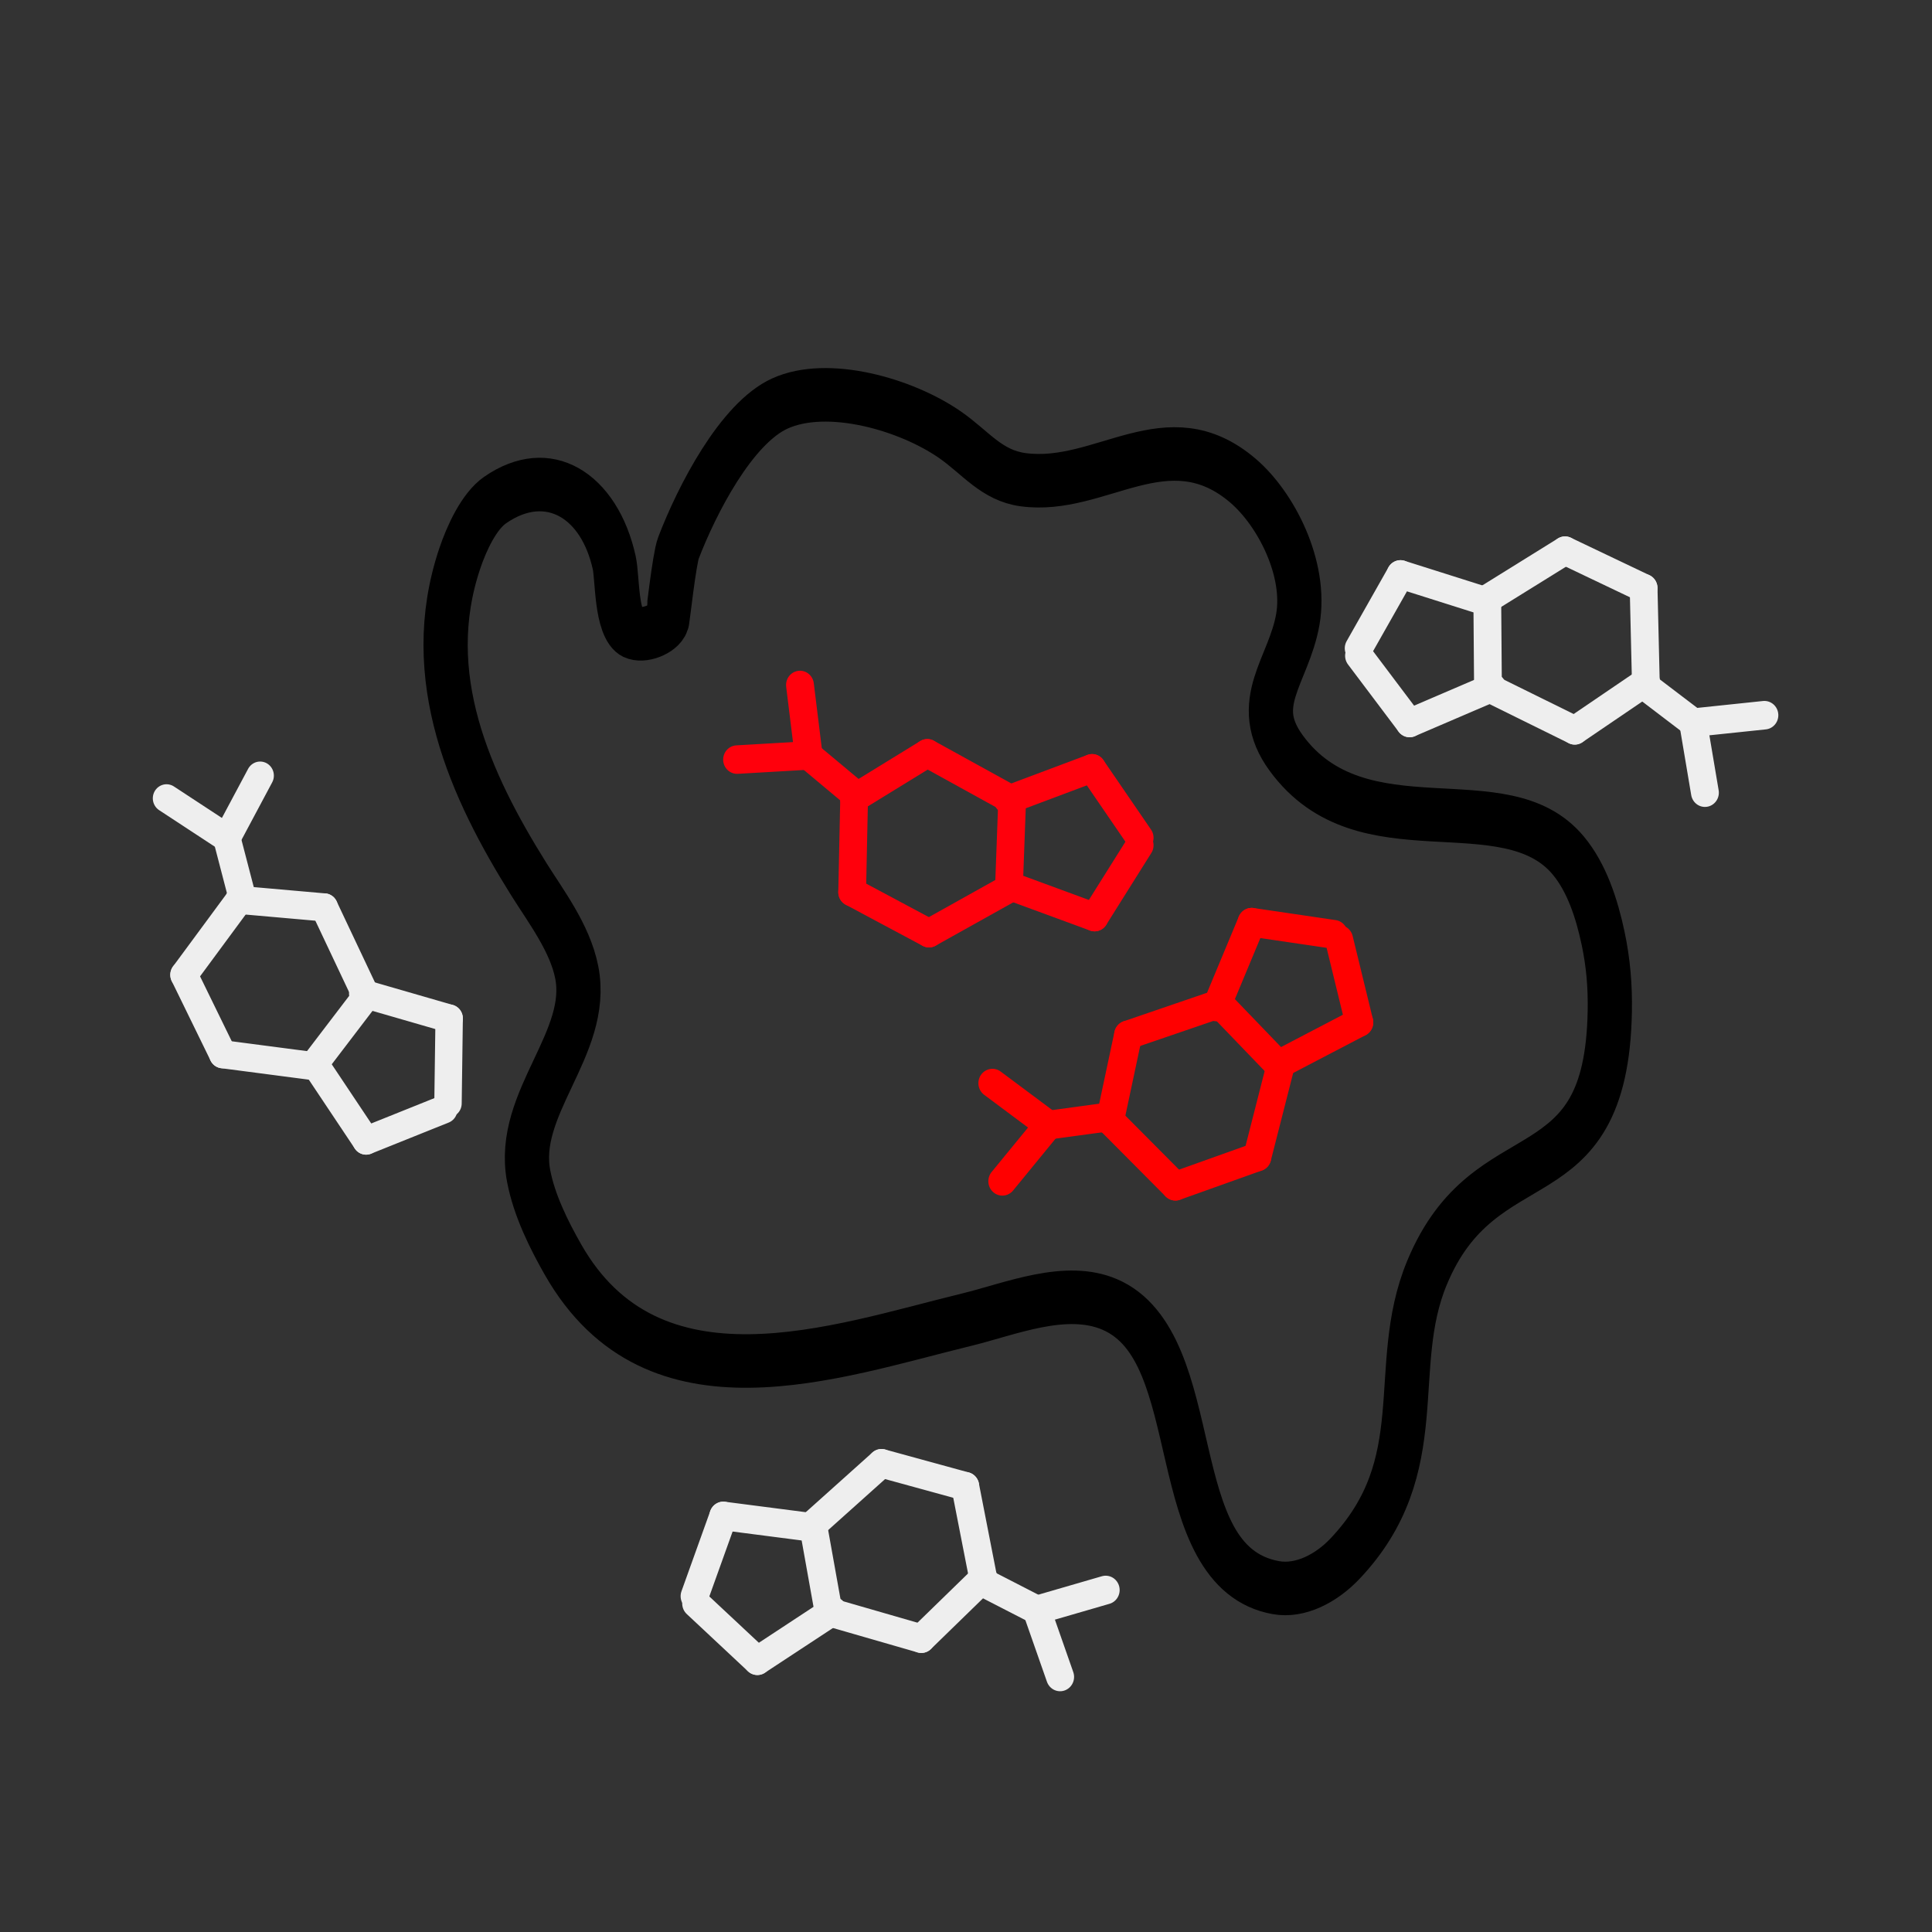 <?xml version="1.0" encoding="UTF-8" standalone="no"?>
<!DOCTYPE svg PUBLIC "-//W3C//DTD SVG 1.1//EN" "http://www.w3.org/Graphics/SVG/1.1/DTD/svg11.dtd">
<svg width="100%" height="100%" viewBox="0 0 1024 1024" version="1.1" xmlns="http://www.w3.org/2000/svg" xmlns:xlink="http://www.w3.org/1999/xlink" xml:space="preserve" xmlns:serif="http://www.serif.com/" style="fill-rule:evenodd;clip-rule:evenodd;stroke-linecap:round;stroke-linejoin:round;stroke-miterlimit:1.5;">
    <rect x="0" y="0" width="1024" height="1024" fill="#333333" stroke="none"/>
    <g transform="matrix(1.008,0,0,1.22,39.136,-37.207)">
        <path d="M312.045,299.708C312.333,298.936 315.735,273.243 317.896,268.583C327.644,247.556 348.309,214.441 371.21,205.813C396.416,196.317 437.651,206.155 460.67,219.352C474.224,227.123 482.469,237.039 499.166,238.9C540.069,243.46 575.01,211.317 614.708,239.301C632.139,251.588 648.28,277.593 643.58,299.627C638.806,322.013 618.318,335.992 637.456,357.631C677.36,402.75 752.457,369.057 785.808,402.175C795.505,411.805 800.799,425.187 804.126,438.187C806.826,448.736 807.855,458.847 807.626,469.752C805.88,552.882 742.323,522.048 711.495,583.476C690.718,624.874 715.04,667.04 668.297,707.734C658.654,716.129 644.974,722.152 632.042,720.232C571.406,711.228 596.991,615.799 544.716,597.215C521.537,588.975 492.437,599.196 469.419,603.825C400.513,617.681 304.643,646.524 257.199,577.707C249.882,567.094 242.111,554.237 239.154,541.455C231.793,509.642 271.858,483.877 264.417,452.848C260.844,437.951 248.158,424.247 239.154,412.35C208.55,371.916 182.088,324.372 202.9,273.189C206.455,264.446 212.96,252.644 221.492,247.753C249.723,231.568 276.43,245.983 284.157,274.992C285.918,281.602 285.002,301.84 293.179,305.035C299.904,307.662 310.637,303.477 312.045,299.708Z" style="fill:none;stroke:black;stroke-width:23.26px;"/>
    </g>
    <g transform="matrix(1.206,0,0,1.235,-283.723,6.596)">
        <path d="M610.542,337.293L642.809,317.934" style="fill:none;stroke:rgb(255,0,12);stroke-width:12.19px;"/>
        <path d="M680.094,338.01L642.809,317.934" style="fill:none;stroke:rgb(255,0,12);stroke-width:12.19px;"/>
        <path d="M680.094,338.01L678.66,376.013" style="fill:none;stroke:rgb(255,0,12);stroke-width:12.19px;"/>
        <path d="M643.549,395.16L678.66,376.013" style="fill:none;stroke:rgb(255,0,12);stroke-width:12.19px;"/>
        <path d="M609.774,377.539L643.549,395.16" style="fill:none;stroke:rgb(255,0,12);stroke-width:12.19px;"/>
        <path d="M610.655,336.421L609.774,377.539" style="fill:none;stroke:rgb(255,0,12);stroke-width:12.19px;"/>
        <path d="M715.21,324.38L678.131,337.963" style="fill:none;stroke:rgb(255,0,12);stroke-width:12.19px;"/>
        <path d="M736.136,354.208L715.21,324.38" style="fill:none;stroke:rgb(255,0,12);stroke-width:12.19px;"/>
        <path d="M716.311,388.258L736.136,357.421" style="fill:none;stroke:rgb(255,0,12);stroke-width:12.19px;"/>
        <path d="M678.498,374.675L716.311,388.258" style="fill:none;stroke:rgb(255,0,12);stroke-width:12.19px;"/>
        <g transform="matrix(0.644,-0.765,0.765,0.644,-44.229,624.318)">
            <g transform="matrix(-0.736,-0.677,0.677,-0.736,651.526,992.439)">
                <path d="M464.237,491.981L484.483,513.32" style="fill:none;stroke:rgb(255,0,12);stroke-width:12.23px;"/>
            </g>
            <g transform="matrix(-0.736,-0.677,0.677,-0.736,651.526,992.439)">
                <path d="M482.825,512.073L482.766,542.132" style="fill:none;stroke:rgb(255,0,12);stroke-width:12.23px;"/>
            </g>
            <g transform="matrix(-0.736,-0.677,0.677,-0.736,651.526,992.439)">
                <path d="M483.385,511.696L514.258,513.885" style="fill:none;stroke:rgb(255,0,12);stroke-width:12.23px;"/>
            </g>
        </g>
    </g>
    <g transform="matrix(0.826,-0.9,0.878,0.846,-212.148,858.084)">
        <path d="M610.542,337.293L642.809,317.934" style="fill:none;stroke:rgb(255,0,0);stroke-width:12.34px;"/>
        <path d="M680.094,338.01L642.809,317.934" style="fill:none;stroke:rgb(255,0,0);stroke-width:12.34px;"/>
        <path d="M680.094,338.01L678.66,376.013" style="fill:none;stroke:rgb(255,0,0);stroke-width:12.34px;"/>
        <path d="M643.549,395.16L678.66,376.013" style="fill:none;stroke:rgb(255,0,0);stroke-width:12.34px;"/>
        <path d="M609.774,377.539L643.549,395.16" style="fill:none;stroke:rgb(255,0,0);stroke-width:12.34px;"/>
        <path d="M610.655,336.421L609.774,377.539" style="fill:none;stroke:rgb(255,0,0);stroke-width:12.34px;"/>
        <path d="M715.21,324.38L678.131,337.963" style="fill:none;stroke:rgb(255,0,0);stroke-width:12.34px;"/>
        <path d="M736.136,354.208L715.21,324.38" style="fill:none;stroke:rgb(255,0,0);stroke-width:12.34px;"/>
        <path d="M716.311,388.258L736.136,357.421" style="fill:none;stroke:rgb(255,0,0);stroke-width:12.34px;"/>
        <path d="M678.498,374.675L716.311,388.258" style="fill:none;stroke:rgb(255,0,0);stroke-width:12.34px;"/>
        <g transform="matrix(0.644,-0.765,0.765,0.644,-44.229,624.318)">
            <g transform="matrix(-0.736,-0.677,0.677,-0.736,651.526,992.439)">
                <path d="M464.237,491.981L484.483,513.32" style="fill:none;stroke:rgb(255,0,0);stroke-width:12.34px;"/>
            </g>
            <g transform="matrix(-0.736,-0.677,0.677,-0.736,651.526,992.439)">
                <path d="M482.825,512.073L482.766,542.132" style="fill:none;stroke:rgb(255,0,0);stroke-width:12.34px;"/>
            </g>
            <g transform="matrix(-0.736,-0.677,0.677,-0.736,651.526,992.439)">
                <path d="M483.385,511.696L514.258,513.885" style="fill:none;stroke:rgb(255,0,0);stroke-width:12.34px;"/>
            </g>
        </g>
    </g>
    <g transform="matrix(0.977,0.724,-0.706,1.001,-231.685,-302.705)">
        <path d="M610.542,337.293L642.809,317.934" style="fill:none;stroke:rgb(238,238,238);stroke-width:12.05px;"/>
        <path d="M680.094,338.01L642.809,317.934" style="fill:none;stroke:rgb(238,238,238);stroke-width:12.05px;"/>
        <path d="M680.094,338.01L678.66,376.013" style="fill:none;stroke:rgb(238,238,238);stroke-width:12.05px;"/>
        <path d="M643.549,395.16L678.66,376.013" style="fill:none;stroke:rgb(238,238,238);stroke-width:12.05px;"/>
        <path d="M609.774,377.539L643.549,395.16" style="fill:none;stroke:rgb(238,238,238);stroke-width:12.05px;"/>
        <path d="M610.655,336.421L609.774,377.539" style="fill:none;stroke:rgb(238,238,238);stroke-width:12.05px;"/>
        <path d="M715.21,324.38L678.131,337.963" style="fill:none;stroke:rgb(238,238,238);stroke-width:12.05px;"/>
        <path d="M736.136,354.208L715.21,324.38" style="fill:none;stroke:rgb(238,238,238);stroke-width:12.05px;"/>
        <path d="M716.311,388.258L736.136,357.421" style="fill:none;stroke:rgb(238,238,238);stroke-width:12.05px;"/>
        <path d="M678.498,374.675L716.311,388.258" style="fill:none;stroke:rgb(238,238,238);stroke-width:12.05px;"/>
        <g transform="matrix(0.644,-0.765,0.765,0.644,-44.229,624.318)">
            <g transform="matrix(-0.736,-0.677,0.677,-0.736,651.526,992.439)">
                <path d="M464.237,491.981L484.483,513.32" style="fill:none;stroke:rgb(238,238,238);stroke-width:12.07px;"/>
            </g>
            <g transform="matrix(-0.736,-0.677,0.677,-0.736,651.526,992.439)">
                <path d="M482.825,512.073L482.766,542.132" style="fill:none;stroke:rgb(238,238,238);stroke-width:12.07px;"/>
            </g>
            <g transform="matrix(-0.736,-0.677,0.677,-0.736,651.526,992.439)">
                <path d="M483.385,511.696L514.258,513.885" style="fill:none;stroke:rgb(238,238,238);stroke-width:12.07px;"/>
            </g>
        </g>
    </g>
    <g transform="matrix(-1.204,0.056,-0.055,-1.234,1626.08,743.44)">
        <path d="M610.542,337.293L642.809,317.934" style="fill:none;stroke:rgb(238,238,238);stroke-width:12.21px;"/>
        <path d="M680.094,338.01L642.809,317.934" style="fill:none;stroke:rgb(238,238,238);stroke-width:12.21px;"/>
        <path d="M680.094,338.01L678.66,376.013" style="fill:none;stroke:rgb(238,238,238);stroke-width:12.21px;"/>
        <path d="M643.549,395.16L678.66,376.013" style="fill:none;stroke:rgb(238,238,238);stroke-width:12.21px;"/>
        <path d="M609.774,377.539L643.549,395.16" style="fill:none;stroke:rgb(238,238,238);stroke-width:12.21px;"/>
        <path d="M610.655,336.421L609.774,377.539" style="fill:none;stroke:rgb(238,238,238);stroke-width:12.21px;"/>
        <path d="M715.21,324.38L678.131,337.963" style="fill:none;stroke:rgb(238,238,238);stroke-width:12.21px;"/>
        <path d="M736.136,354.208L715.21,324.38" style="fill:none;stroke:rgb(238,238,238);stroke-width:12.21px;"/>
        <path d="M716.311,388.258L736.136,357.421" style="fill:none;stroke:rgb(238,238,238);stroke-width:12.21px;"/>
        <path d="M678.498,374.675L716.311,388.258" style="fill:none;stroke:rgb(238,238,238);stroke-width:12.21px;"/>
        <g transform="matrix(0.644,-0.765,0.765,0.644,-44.229,624.318)">
            <g transform="matrix(-0.736,-0.677,0.677,-0.736,651.526,992.439)">
                <path d="M464.237,491.981L484.483,513.32" style="fill:none;stroke:rgb(238,238,238);stroke-width:12.24px;"/>
            </g>
            <g transform="matrix(-0.736,-0.677,0.677,-0.736,651.526,992.439)">
                <path d="M482.825,512.073L482.766,542.132" style="fill:none;stroke:rgb(238,238,238);stroke-width:12.24px;"/>
            </g>
            <g transform="matrix(-0.736,-0.677,0.677,-0.736,651.526,992.439)">
                <path d="M483.385,511.696L514.258,513.885" style="fill:none;stroke:rgb(238,238,238);stroke-width:12.24px;"/>
            </g>
        </g>
    </g>
    <g transform="matrix(-1.177,0.269,-0.262,-1.206,1328.21,1079.03)">
        <path d="M610.542,337.293L642.809,317.934" style="fill:none;stroke:rgb(238,238,238);stroke-width:12.26px;"/>
        <path d="M680.094,338.01L642.809,317.934" style="fill:none;stroke:rgb(238,238,238);stroke-width:12.26px;"/>
        <path d="M680.094,338.01L678.66,376.013" style="fill:none;stroke:rgb(238,238,238);stroke-width:12.26px;"/>
        <path d="M643.549,395.16L678.66,376.013" style="fill:none;stroke:rgb(238,238,238);stroke-width:12.26px;"/>
        <path d="M609.774,377.539L643.549,395.16" style="fill:none;stroke:rgb(238,238,238);stroke-width:12.26px;"/>
        <path d="M610.655,336.421L609.774,377.539" style="fill:none;stroke:rgb(238,238,238);stroke-width:12.26px;"/>
        <path d="M715.21,324.38L678.131,337.963" style="fill:none;stroke:rgb(238,238,238);stroke-width:12.26px;"/>
        <path d="M736.136,354.208L715.21,324.38" style="fill:none;stroke:rgb(238,238,238);stroke-width:12.26px;"/>
        <path d="M716.311,388.258L736.136,357.421" style="fill:none;stroke:rgb(238,238,238);stroke-width:12.26px;"/>
        <path d="M678.498,374.675L716.311,388.258" style="fill:none;stroke:rgb(238,238,238);stroke-width:12.26px;"/>
        <g transform="matrix(0.644,-0.765,0.765,0.644,-44.229,624.318)">
            <g transform="matrix(-0.736,-0.677,0.677,-0.736,651.526,992.439)">
                <path d="M464.237,491.981L484.483,513.32" style="fill:none;stroke:rgb(238,238,238);stroke-width:12.29px;"/>
            </g>
            <g transform="matrix(-0.736,-0.677,0.677,-0.736,651.526,992.439)">
                <path d="M482.825,512.073L482.766,542.132" style="fill:none;stroke:rgb(238,238,238);stroke-width:12.29px;"/>
            </g>
            <g transform="matrix(-0.736,-0.677,0.677,-0.736,651.526,992.439)">
                <path d="M483.385,511.696L514.258,513.885" style="fill:none;stroke:rgb(238,238,238);stroke-width:12.29px;"/>
            </g>
        </g>
    </g>
</svg>
